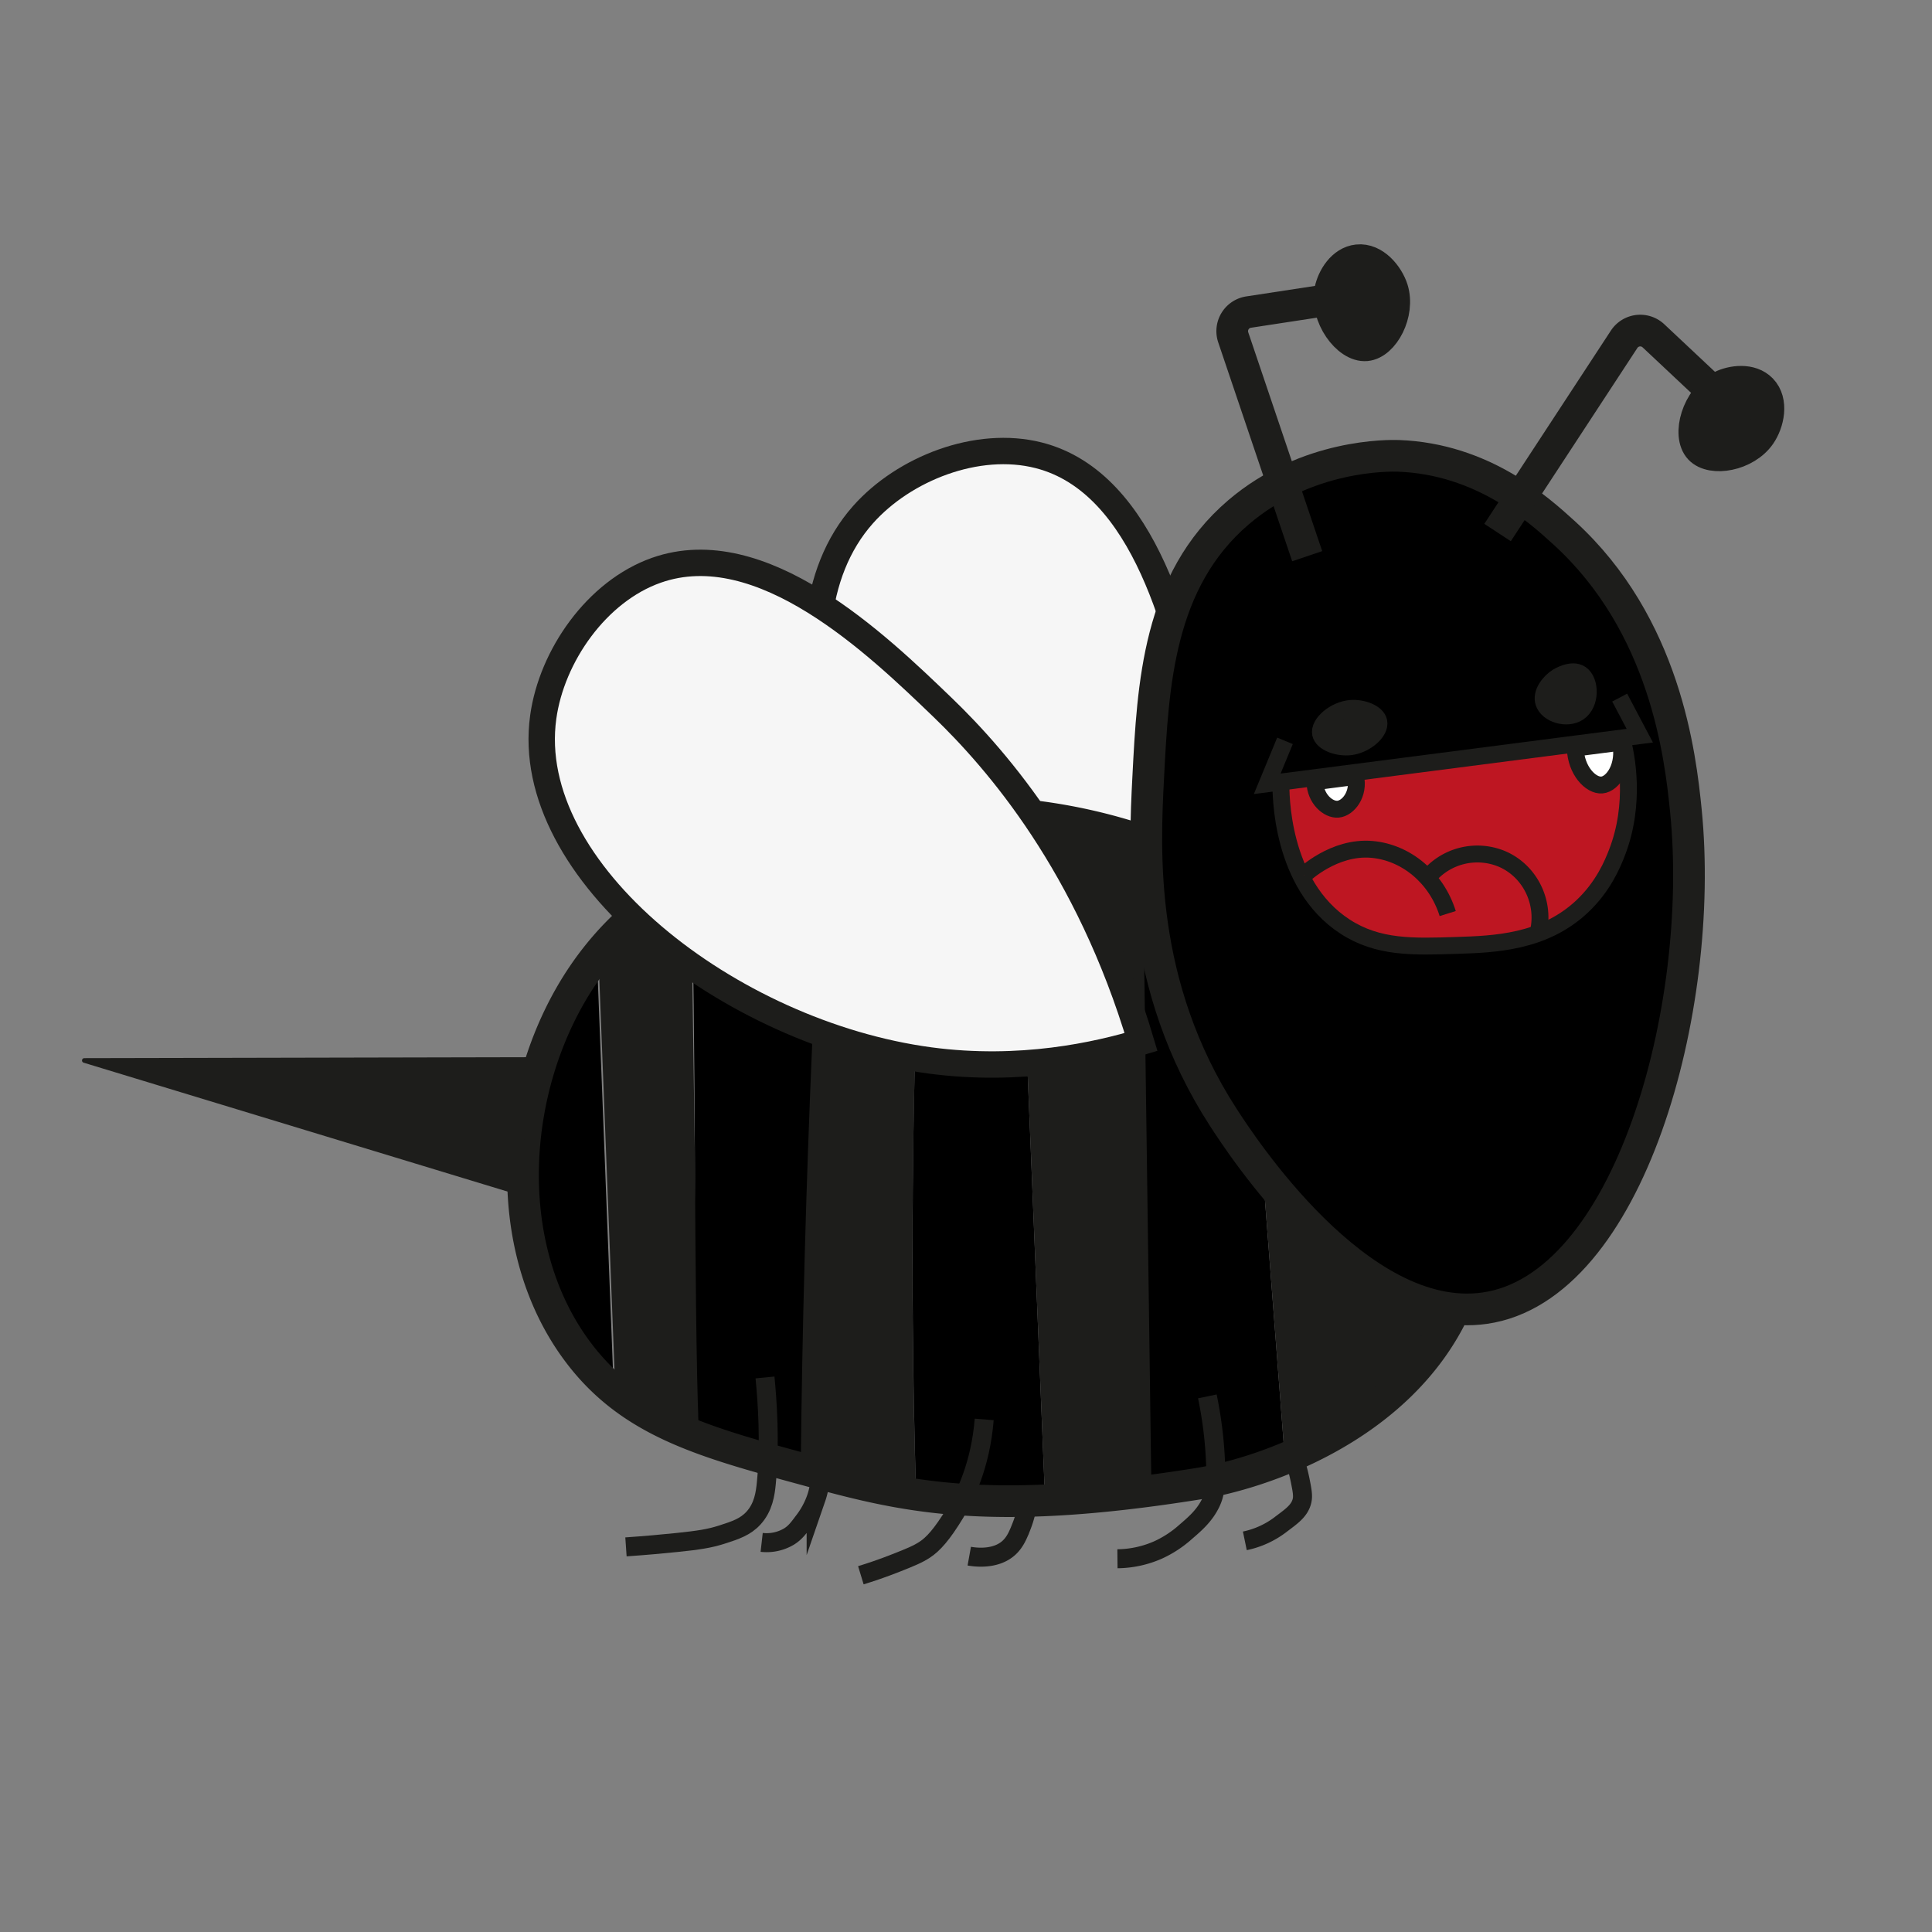 <svg xmlns="http://www.w3.org/2000/svg" viewBox="0 0 1024 1024"><rect x="0" y="0" width="1024" height="1024" fill="#808080" stroke="none"/><defs><style>.cls-1{fill:#f6f6f6;stroke-width:13.98px;}.cls-1,.cls-10,.cls-11,.cls-4,.cls-5,.cls-6,.cls-7,.cls-8,.cls-9{stroke:#1d1d1b;stroke-miterlimit:10;}.cls-2,.cls-4{fill:__COLORPALLETTE__;}.cls-3,.cls-6,.cls-9{fill:#1d1d1b;}.cls-4,.cls-5,.cls-6{stroke-width:16.79px;}.cls-11,.cls-5,.cls-8{fill:none;}.cls-7{fill:#be1622;}.cls-10,.cls-7,.cls-8,.cls-9{stroke-width:8.95px;}.cls-10{fill:#fff;}.cls-11{stroke-width:10.07px;}</style></defs><g id="Ebene_2" data-name="Ebene 2"><path class="cls-1" d="M625.6,591.8c28.85-93.6,19.48-166.54,10.83-205.79-10.43-47.36-28.66-130.1-85.9-144.69-32.54-8.29-71.42,7.05-93.1,31.45-54.87,61.76-10.87,194.39,69.54,265C563.49,569.88,602.5,584.76,625.6,591.8Z"/><path class="cls-2" d="M325.29,736.7c-9.14-10.64-51.13-61.79-45.38-134.92,3.72-47.41,25.67-80.72,36.45-95Q320.83,621.72,325.29,736.7Z"/><path class="cls-3" d="M317.18,506.65l49-41.48q2.13,148.12,4.25,296.24l-44.32-24.82Q321.64,621.62,317.18,506.65Z"/><path class="cls-2" d="M366.18,465.17c16.34-13.83,53.93-11.79,70.26-25.62,1.42,98.75-7.94,241.46-6.52,340.2-14.78-8.27-44.71-10.07-59.49-18.34C367.46,684.76,369.16,541.82,366.18,465.17Z"/><path class="cls-3" d="M436.44,439.55l53.81-8.26c-3.47,61.4-5.73,125.42-6.41,191.87q-.88,87.38,1.71,169l-61.13-15q1.11-109.26,6.05-223.78Q433,495.78,436.44,439.55Z"/><path class="cls-2" d="M490.25,431.29l48.81.38q7.44,181.77,14.86,363.53l-68.48-6.85q-2.58-87.06-1.4-181Q485.31,516.06,490.25,431.29Z"/><path class="cls-3" d="M539.06,431.67c16.34-13.83,50.16,27.88,66.49,14.05q4.08,75.57,5.56,155.94,1.7,97.55-.85,188.35l-56.34,5.19Q549.66,691.11,545.41,587,542.24,509.35,539.06,431.67Z"/><path class="cls-2" d="M605.55,445.72l58.08,101.79Q672.3,660.28,681,773.05l-70.72,17Z"/><path class="cls-3" d="M661.58,531.64,784.46,648.86c-1.86,13.83-8.83,51.65-40.33,84.72A151.53,151.53,0,0,1,681,773.05q-5.13-66.79-10.28-133.59Z"/><path class="cls-4" d="M608.57,412.17c2.53-49.35,5.35-104.25,47.77-140.56,36.29-31.06,80.19-30.15,84.87-30,44.76,1.65,74.28,28.5,87.66,40.66,53.89,49,61.78,118.29,64.7,147.57,10.42,104.72-30,252.66-106.68,263.53-67,9.51-129.62-87.39-138.59-101.26C602.94,522,606.6,450.68,608.57,412.17Z"/><path class="cls-5" d="M692.84,294.79q-19.59-58-39.2-116a10.23,10.23,0,0,1,8.15-13.38l41.41-6.33"/><path class="cls-6" d="M738,153.31c3.95,12.74-4.7,28.85-13.92,29.69-9.83.89-21.82-15.48-19-29.24,1.32-6.4,6.4-14.95,14.44-15.81C728.36,137,735.68,146,738,153.31Z"/><path class="cls-5" d="M793.74,282.25l67.09-102.44A10.22,10.22,0,0,1,876.38,178l30.54,28.68"/><path class="cls-6" d="M932.9,230.43c-7.59,11-25.6,14.11-31.95,7.38-6.77-7.19-1.29-26.73,11.29-33,5.84-2.91,15.71-4.2,21.35,1.6C939.81,212.82,937.27,224.11,932.9,230.43Z"/><path class="cls-7" d="M678.94,414.49c-.13,5.39-.51,54.25,34,76.65,17.43,11.3,35.79,10.71,59,9.95,19.92-.64,46.27-1.5,66.64-20.68,11.32-10.66,16.13-22.59,18.38-28.34,10.23-26.17,5.16-52.11,2.58-60.91"/><path class="cls-7" d="M691.07,463.82s16-15.39,36.08-13.62c18.26,1.61,34.24,15.07,40.17,34"/><path class="cls-8" d="M756.61,465.33a33.85,33.85,0,0,1,39.65-10c14.61,6.37,22.82,22.78,19.06,38.8"/><path class="cls-9" d="M715.94,375.48c-8.51.66-17.14,8-16,13.47,1,4.82,9.47,7.71,16.09,6.8,7.86-1.09,15.89-7.92,14.76-13.32C729.79,377.7,721.94,375,715.94,375.48Z"/><path class="cls-9" d="M825.35,358.81c-4.11,2.62-8.8,8.4-7.11,13.59,2,6.18,12.29,9.32,18.42,5.23,6.85-4.57,6.52-16.86,1.16-20.43C833.06,354,825.67,358.61,825.35,358.81Z"/><polyline class="cls-8" points="681.07 392.66 671.66 415.43 869.12 389.92 858.46 369.74"/><path class="cls-10" d="M709.18,428.89c5.43-.48,11.41-8.07,9.29-17.34l-21.54,2.79C697.05,423.38,704,429.34,709.18,428.89Z"/><path class="cls-10" d="M849,416.07c6-.49,12.54-10.36,9.92-22.66l-24,3.1C835.28,408.47,843.16,416.53,849,416.07Z"/><path class="cls-5" d="M605.55,445.72q-3-1-6-2a292.22,292.22,0,0,0-134.31-9.44c-39.25,6.46-112.82,18.58-156.16,82.4-38.87,57.25-45,143.68-2.68,200,27.82,37.06,66.48,47.57,120.39,62.23,50.14,13.64,94.35,25.75,208.55,7.44,33-5.28,106.27-29.38,135.71-92.6"/><path class="cls-3" d="M285.85,560.33l-241.18.51a1.23,1.23,0,0,0-.35,2.4l231.15,70.28a1.22,1.22,0,0,0,1.58-1.21,205.93,205.93,0,0,1,10-70.38A1.21,1.21,0,0,0,285.85,560.33Z"/><path class="cls-11" d="M405.47,730.08c1.21,12.38,2.8,34.6.7,56-.54,5.57-1.5,12.74-6.82,18.55-4.3,4.69-9.57,6.44-16.81,8.76-6.56,2.09-12,2.93-23.77,4.16-7.15.74-16.29,1.59-27,2.33"/><path class="cls-11" d="M403.7,817.5a23.21,23.21,0,0,0,14.53-3.13c3.22-2,5.06-4.51,7.49-7.78a43.67,43.67,0,0,0,6.85-12.41,41.44,41.44,0,0,0,2.26-13.1"/><path class="cls-11" d="M456.27,834.91c4.53-1.38,11.19-3.55,19.11-6.7,7.37-2.93,11.13-4.45,14.85-6.91,4.31-2.85,9-7.9,15.94-19.34,5.31-8.82,13.53-25.42,15.48-49.63"/><path class="cls-11" d="M513.73,824.79c2.67.48,14.08,2.21,21.29-4.67,3.27-3.12,4.87-7.24,6.57-11.6a53,53,0,0,0,3.22-13"/><path class="cls-11" d="M592.27,826.17a54.51,54.51,0,0,0,21.66-4.72,57.75,57.75,0,0,0,14.52-9.55c4.84-4.15,10.09-8.64,13.35-15.56,1.77-3.75,3.11-8.53,2.36-23.35a214.87,214.87,0,0,0-4.24-32.87"/><path class="cls-11" d="M659.79,816.68a46.92,46.92,0,0,0,18.87-8.58C684,804,688.8,801,690.09,795.48c.63-2.74.09-5.53-1-11a95.54,95.54,0,0,0-3.72-13.26"/><path class="cls-1" d="M604.77,552.27C576.87,458.39,528.61,402.89,499.65,375c-34.95-33.63-96-92.37-151.72-72.76-31.69,11.15-55.53,45.48-60,77.8-11.41,81.83,98.77,167.79,204.85,182C540.94,568.48,581.65,559.22,604.77,552.27Z"/></g></svg>